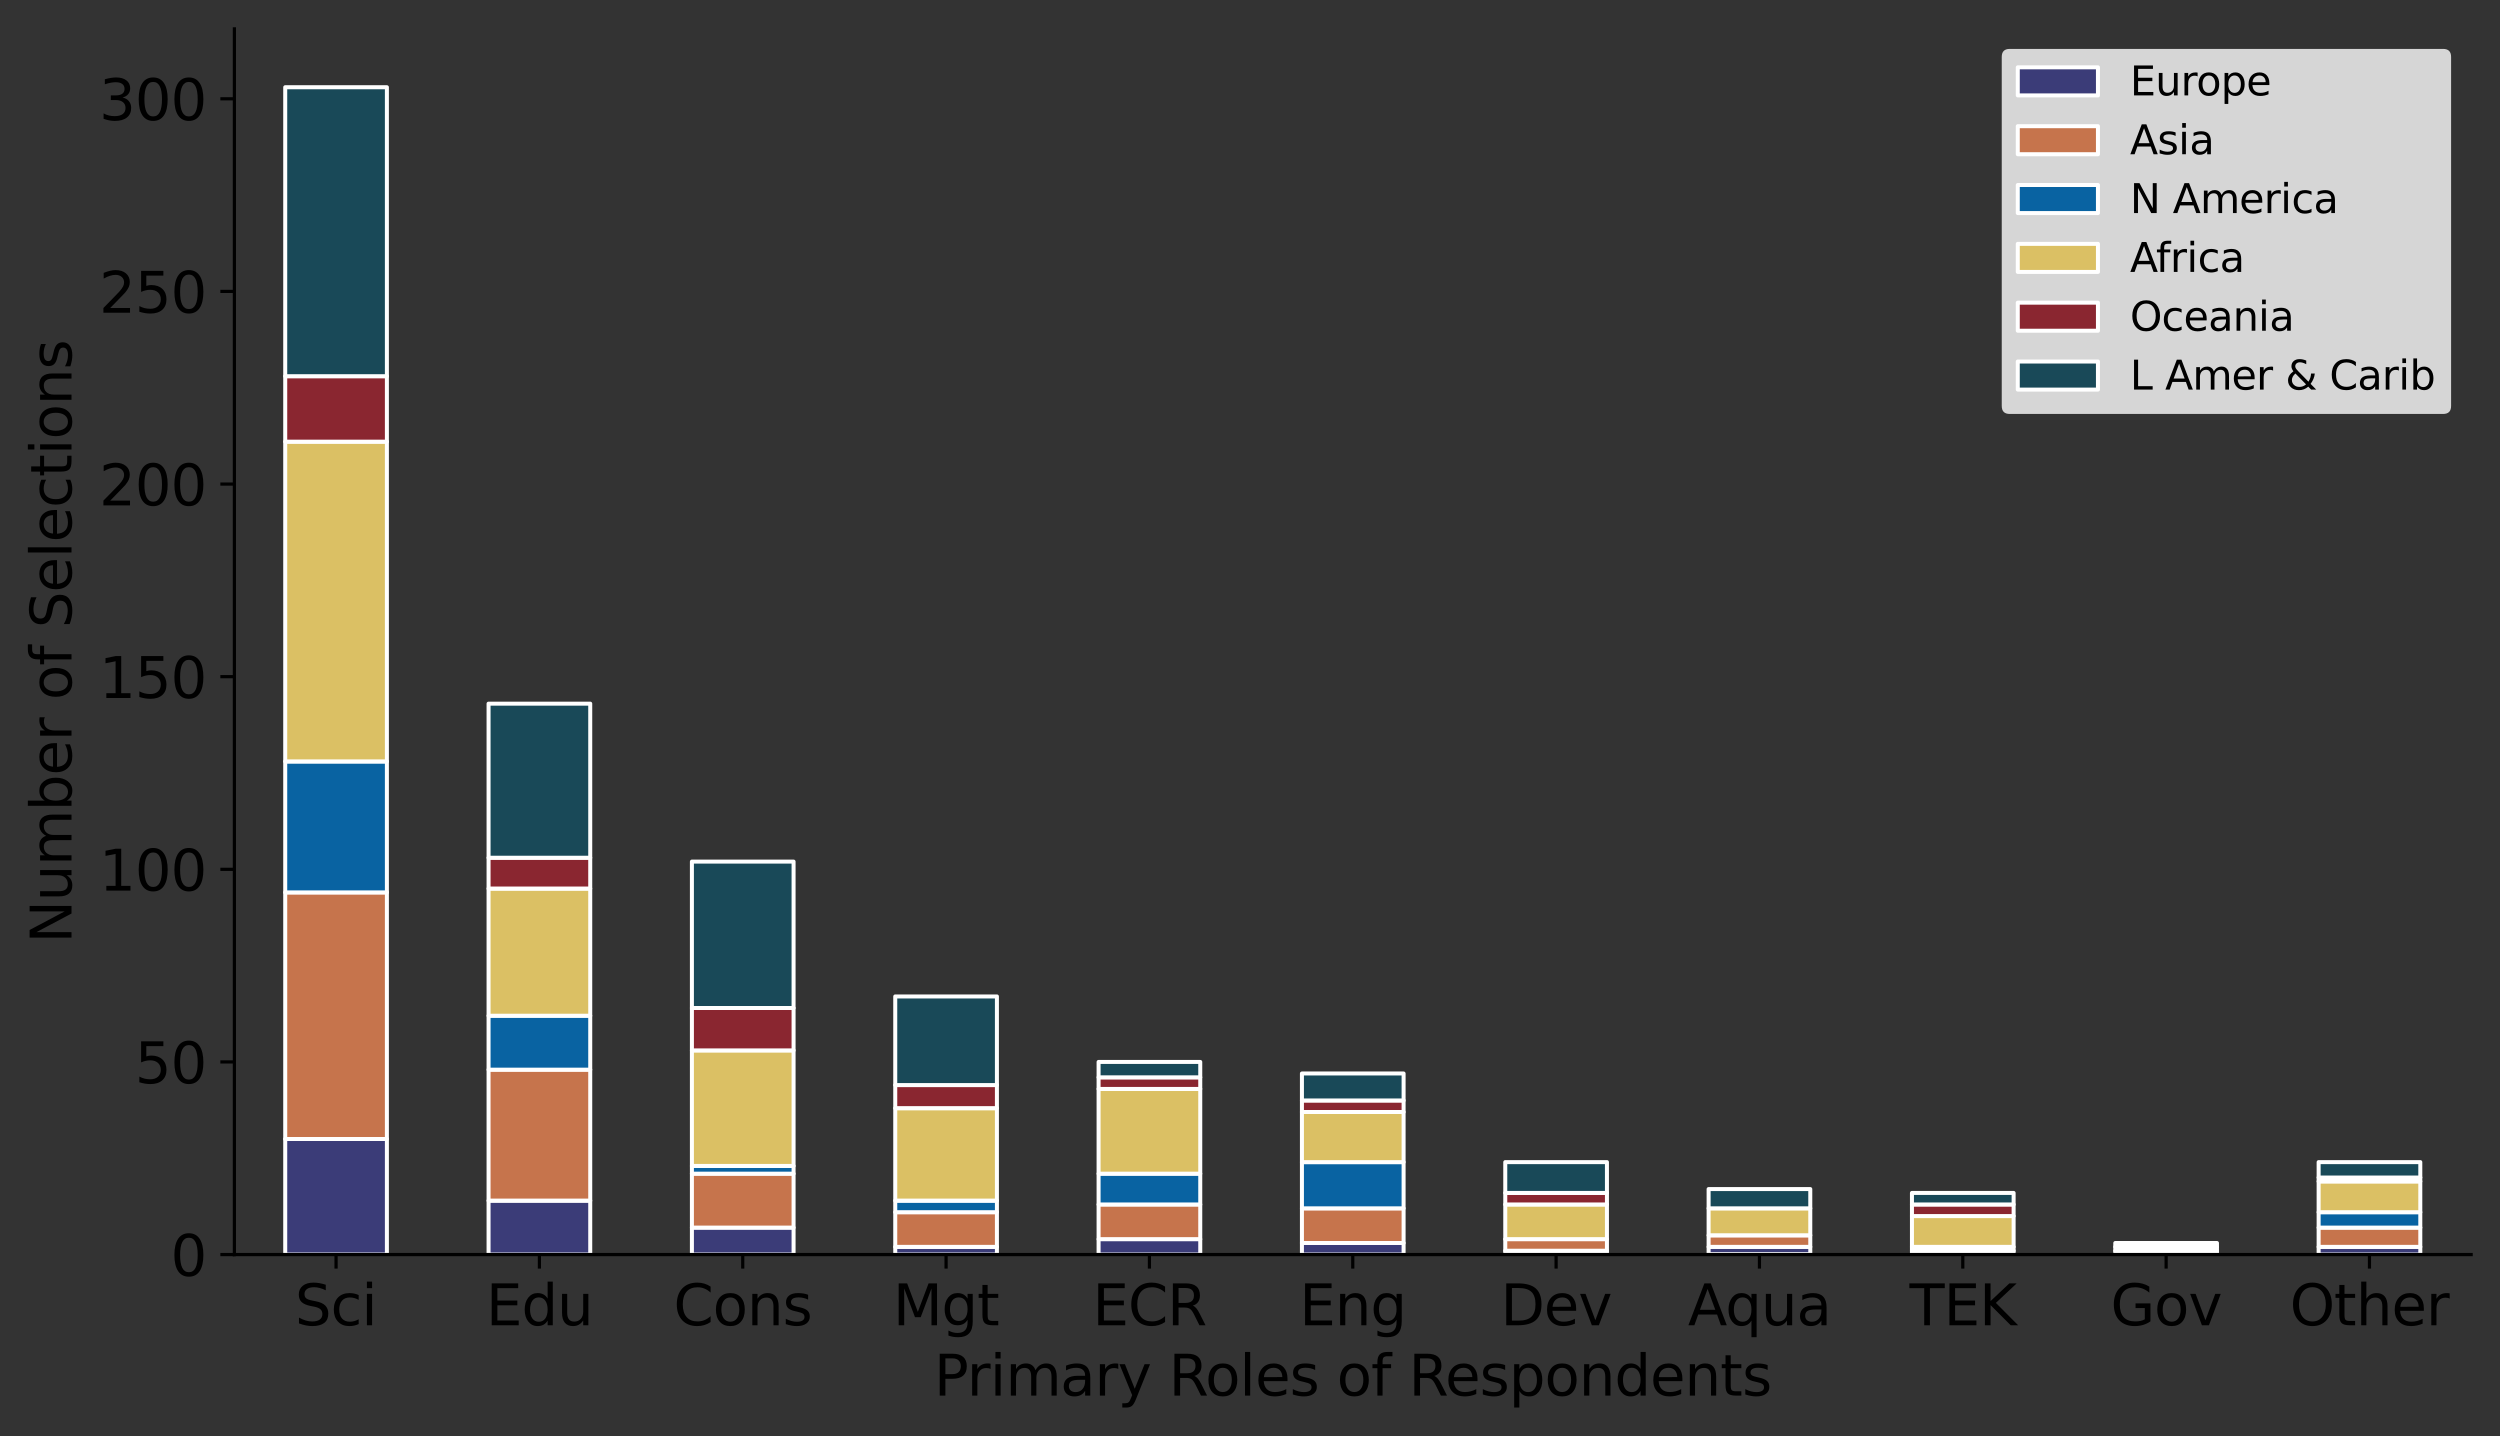 <?xml version="1.0" encoding="utf-8" standalone="no"?>
<!DOCTYPE svg PUBLIC "-//W3C//DTD SVG 1.1//EN"
  "http://www.w3.org/Graphics/SVG/1.1/DTD/svg11.dtd">
<svg xmlns:xlink="http://www.w3.org/1999/xlink" width="623.672pt" height="358.274pt" viewBox="0 0 623.672 358.274" xmlns="http://www.w3.org/2000/svg" version="1.1">
 <rect x="0" y="0" width="623.672" height="358.274" fill="#333333" stroke="none"/>
 <defs>
  <style type="text/css">*{stroke-linejoin: round; stroke-linecap: butt}</style>
 </defs>
 <g id="figure_1">
  <g id="patch_1">
   <path d="M 0 358.274 
L 623.672 358.274 
L 623.672 0 
L 0 0 
L 0 358.274 
z
" style="fill: none"/>
  </g>
  <g id="axes_1">
   <g id="patch_2">
    <path d="M 58.472 312.975 
L 616.472 312.975 
L 616.472 7.2 
L 58.472 7.2 
L 58.472 312.975 
z
" style="fill: none"/>
   </g>
   <g id="patch_3">
    <path d="M 71.154 312.975 
L 96.517 312.975 
L 96.517 284.142 
L 71.154 284.142 
z
" clip-path="url(#pdc59184aa6)" style="fill: #3b3c78; stroke: #ffffff; stroke-linejoin: miter"/>
   </g>
   <g id="patch_4">
    <path d="M 121.881 312.975 
L 147.245 312.975 
L 147.245 299.52 
L 121.881 299.52 
z
" clip-path="url(#pdc59184aa6)" style="fill: #3b3c78; stroke: #ffffff; stroke-linejoin: miter"/>
   </g>
   <g id="patch_5">
    <path d="M 172.608 312.975 
L 197.972 312.975 
L 197.972 306.247 
L 172.608 306.247 
z
" clip-path="url(#pdc59184aa6)" style="fill: #3b3c78; stroke: #ffffff; stroke-linejoin: miter"/>
   </g>
   <g id="patch_6">
    <path d="M 223.336 312.975 
L 248.699 312.975 
L 248.699 311.053 
L 223.336 311.053 
z
" clip-path="url(#pdc59184aa6)" style="fill: #3b3c78; stroke: #ffffff; stroke-linejoin: miter"/>
   </g>
   <g id="patch_7">
    <path d="M 274.063 312.975 
L 299.426 312.975 
L 299.426 309.131 
L 274.063 309.131 
z
" clip-path="url(#pdc59184aa6)" style="fill: #3b3c78; stroke: #ffffff; stroke-linejoin: miter"/>
   </g>
   <g id="patch_8">
    <path d="M 324.79 312.975 
L 350.154 312.975 
L 350.154 310.092 
L 324.79 310.092 
z
" clip-path="url(#pdc59184aa6)" style="fill: #3b3c78; stroke: #ffffff; stroke-linejoin: miter"/>
   </g>
   <g id="patch_9">
    <path d="M 375.517 312.975 
L 400.881 312.975 
L 400.881 312.014 
L 375.517 312.014 
z
" clip-path="url(#pdc59184aa6)" style="fill: #3b3c78; stroke: #ffffff; stroke-linejoin: miter"/>
   </g>
   <g id="patch_10">
    <path d="M 426.245 312.975 
L 451.608 312.975 
L 451.608 311.053 
L 426.245 311.053 
z
" clip-path="url(#pdc59184aa6)" style="fill: #3b3c78; stroke: #ffffff; stroke-linejoin: miter"/>
   </g>
   <g id="patch_11">
    <path d="M 476.972 312.975 
L 502.336 312.975 
L 502.336 312.975 
L 476.972 312.975 
z
" clip-path="url(#pdc59184aa6)" style="fill: #3b3c78; stroke: #ffffff; stroke-linejoin: miter"/>
   </g>
   <g id="patch_12">
    <path d="M 527.699 312.975 
L 553.063 312.975 
L 553.063 312.975 
L 527.699 312.975 
z
" clip-path="url(#pdc59184aa6)" style="fill: #3b3c78; stroke: #ffffff; stroke-linejoin: miter"/>
   </g>
   <g id="patch_13">
    <path d="M 578.426 312.975 
L 603.79 312.975 
L 603.79 311.053 
L 578.426 311.053 
z
" clip-path="url(#pdc59184aa6)" style="fill: #3b3c78; stroke: #ffffff; stroke-linejoin: miter"/>
   </g>
   <g id="patch_14">
    <path d="M 71.154 284.142 
L 96.517 284.142 
L 96.517 222.631 
L 71.154 222.631 
z
" clip-path="url(#pdc59184aa6)" style="fill: #c6744c; stroke: #ffffff; stroke-linejoin: miter"/>
   </g>
   <g id="patch_15">
    <path d="M 121.881 299.52 
L 147.245 299.52 
L 147.245 266.842 
L 121.881 266.842 
z
" clip-path="url(#pdc59184aa6)" style="fill: #c6744c; stroke: #ffffff; stroke-linejoin: miter"/>
   </g>
   <g id="patch_16">
    <path d="M 172.608 306.247 
L 197.972 306.247 
L 197.972 292.792 
L 172.608 292.792 
z
" clip-path="url(#pdc59184aa6)" style="fill: #c6744c; stroke: #ffffff; stroke-linejoin: miter"/>
   </g>
   <g id="patch_17">
    <path d="M 223.336 311.053 
L 248.699 311.053 
L 248.699 302.403 
L 223.336 302.403 
z
" clip-path="url(#pdc59184aa6)" style="fill: #c6744c; stroke: #ffffff; stroke-linejoin: miter"/>
   </g>
   <g id="patch_18">
    <path d="M 274.063 309.131 
L 299.426 309.131 
L 299.426 300.481 
L 274.063 300.481 
z
" clip-path="url(#pdc59184aa6)" style="fill: #c6744c; stroke: #ffffff; stroke-linejoin: miter"/>
   </g>
   <g id="patch_19">
    <path d="M 324.79 310.092 
L 350.154 310.092 
L 350.154 301.442 
L 324.79 301.442 
z
" clip-path="url(#pdc59184aa6)" style="fill: #c6744c; stroke: #ffffff; stroke-linejoin: miter"/>
   </g>
   <g id="patch_20">
    <path d="M 375.517 312.014 
L 400.881 312.014 
L 400.881 309.131 
L 375.517 309.131 
z
" clip-path="url(#pdc59184aa6)" style="fill: #c6744c; stroke: #ffffff; stroke-linejoin: miter"/>
   </g>
   <g id="patch_21">
    <path d="M 426.245 311.053 
L 451.608 311.053 
L 451.608 308.169 
L 426.245 308.169 
z
" clip-path="url(#pdc59184aa6)" style="fill: #c6744c; stroke: #ffffff; stroke-linejoin: miter"/>
   </g>
   <g id="patch_22">
    <path d="M 476.972 312.975 
L 502.336 312.975 
L 502.336 312.014 
L 476.972 312.014 
z
" clip-path="url(#pdc59184aa6)" style="fill: #c6744c; stroke: #ffffff; stroke-linejoin: miter"/>
   </g>
   <g id="patch_23">
    <path d="M 527.699 312.975 
L 553.063 312.975 
L 553.063 312.975 
L 527.699 312.975 
z
" clip-path="url(#pdc59184aa6)" style="fill: #c6744c; stroke: #ffffff; stroke-linejoin: miter"/>
   </g>
   <g id="patch_24">
    <path d="M 578.426 311.053 
L 603.79 311.053 
L 603.79 306.247 
L 578.426 306.247 
z
" clip-path="url(#pdc59184aa6)" style="fill: #c6744c; stroke: #ffffff; stroke-linejoin: miter"/>
   </g>
   <g id="patch_25">
    <path d="M 71.154 222.631 
L 96.517 222.631 
L 96.517 189.954 
L 71.154 189.954 
z
" clip-path="url(#pdc59184aa6)" style="fill: #0963a2; stroke: #ffffff; stroke-linejoin: miter"/>
   </g>
   <g id="patch_26">
    <path d="M 121.881 266.842 
L 147.245 266.842 
L 147.245 253.387 
L 121.881 253.387 
z
" clip-path="url(#pdc59184aa6)" style="fill: #0963a2; stroke: #ffffff; stroke-linejoin: miter"/>
   </g>
   <g id="patch_27">
    <path d="M 172.608 292.792 
L 197.972 292.792 
L 197.972 290.87 
L 172.608 290.87 
z
" clip-path="url(#pdc59184aa6)" style="fill: #0963a2; stroke: #ffffff; stroke-linejoin: miter"/>
   </g>
   <g id="patch_28">
    <path d="M 223.336 302.403 
L 248.699 302.403 
L 248.699 299.52 
L 223.336 299.52 
z
" clip-path="url(#pdc59184aa6)" style="fill: #0963a2; stroke: #ffffff; stroke-linejoin: miter"/>
   </g>
   <g id="patch_29">
    <path d="M 274.063 300.481 
L 299.426 300.481 
L 299.426 292.792 
L 274.063 292.792 
z
" clip-path="url(#pdc59184aa6)" style="fill: #0963a2; stroke: #ffffff; stroke-linejoin: miter"/>
   </g>
   <g id="patch_30">
    <path d="M 324.79 301.442 
L 350.154 301.442 
L 350.154 289.909 
L 324.79 289.909 
z
" clip-path="url(#pdc59184aa6)" style="fill: #0963a2; stroke: #ffffff; stroke-linejoin: miter"/>
   </g>
   <g id="patch_31">
    <path d="M 375.517 312.975 
L 400.881 312.975 
L 400.881 312.975 
L 375.517 312.975 
z
" clip-path="url(#pdc59184aa6)" style="fill: #0963a2; stroke: #ffffff; stroke-linejoin: miter"/>
   </g>
   <g id="patch_32">
    <path d="M 426.245 312.975 
L 451.608 312.975 
L 451.608 312.975 
L 426.245 312.975 
z
" clip-path="url(#pdc59184aa6)" style="fill: #0963a2; stroke: #ffffff; stroke-linejoin: miter"/>
   </g>
   <g id="patch_33">
    <path d="M 476.972 312.014 
L 502.336 312.014 
L 502.336 311.053 
L 476.972 311.053 
z
" clip-path="url(#pdc59184aa6)" style="fill: #0963a2; stroke: #ffffff; stroke-linejoin: miter"/>
   </g>
   <g id="patch_34">
    <path d="M 527.699 312.975 
L 553.063 312.975 
L 553.063 312.014 
L 527.699 312.014 
z
" clip-path="url(#pdc59184aa6)" style="fill: #0963a2; stroke: #ffffff; stroke-linejoin: miter"/>
   </g>
   <g id="patch_35">
    <path d="M 578.426 306.247 
L 603.79 306.247 
L 603.79 302.403 
L 578.426 302.403 
z
" clip-path="url(#pdc59184aa6)" style="fill: #0963a2; stroke: #ffffff; stroke-linejoin: miter"/>
   </g>
   <g id="patch_36">
    <path d="M 71.154 189.954 
L 96.517 189.954 
L 96.517 110.182 
L 71.154 110.182 
z
" clip-path="url(#pdc59184aa6)" style="fill: #dbc064; stroke: #ffffff; stroke-linejoin: miter"/>
   </g>
   <g id="patch_37">
    <path d="M 121.881 253.387 
L 147.245 253.387 
L 147.245 221.67 
L 121.881 221.67 
z
" clip-path="url(#pdc59184aa6)" style="fill: #dbc064; stroke: #ffffff; stroke-linejoin: miter"/>
   </g>
   <g id="patch_38">
    <path d="M 172.608 290.87 
L 197.972 290.87 
L 197.972 262.037 
L 172.608 262.037 
z
" clip-path="url(#pdc59184aa6)" style="fill: #dbc064; stroke: #ffffff; stroke-linejoin: miter"/>
   </g>
   <g id="patch_39">
    <path d="M 223.336 299.52 
L 248.699 299.52 
L 248.699 276.453 
L 223.336 276.453 
z
" clip-path="url(#pdc59184aa6)" style="fill: #dbc064; stroke: #ffffff; stroke-linejoin: miter"/>
   </g>
   <g id="patch_40">
    <path d="M 274.063 292.792 
L 299.426 292.792 
L 299.426 271.648 
L 274.063 271.648 
z
" clip-path="url(#pdc59184aa6)" style="fill: #dbc064; stroke: #ffffff; stroke-linejoin: miter"/>
   </g>
   <g id="patch_41">
    <path d="M 324.79 289.909 
L 350.154 289.909 
L 350.154 277.414 
L 324.79 277.414 
z
" clip-path="url(#pdc59184aa6)" style="fill: #dbc064; stroke: #ffffff; stroke-linejoin: miter"/>
   </g>
   <g id="patch_42">
    <path d="M 375.517 309.131 
L 400.881 309.131 
L 400.881 300.481 
L 375.517 300.481 
z
" clip-path="url(#pdc59184aa6)" style="fill: #dbc064; stroke: #ffffff; stroke-linejoin: miter"/>
   </g>
   <g id="patch_43">
    <path d="M 426.245 308.169 
L 451.608 308.169 
L 451.608 301.442 
L 426.245 301.442 
z
" clip-path="url(#pdc59184aa6)" style="fill: #dbc064; stroke: #ffffff; stroke-linejoin: miter"/>
   </g>
   <g id="patch_44">
    <path d="M 476.972 311.053 
L 502.336 311.053 
L 502.336 303.364 
L 476.972 303.364 
z
" clip-path="url(#pdc59184aa6)" style="fill: #dbc064; stroke: #ffffff; stroke-linejoin: miter"/>
   </g>
   <g id="patch_45">
    <path d="M 527.699 312.014 
L 553.063 312.014 
L 553.063 311.053 
L 527.699 311.053 
z
" clip-path="url(#pdc59184aa6)" style="fill: #dbc064; stroke: #ffffff; stroke-linejoin: miter"/>
   </g>
   <g id="patch_46">
    <path d="M 578.426 302.403 
L 603.79 302.403 
L 603.79 294.714 
L 578.426 294.714 
z
" clip-path="url(#pdc59184aa6)" style="fill: #dbc064; stroke: #ffffff; stroke-linejoin: miter"/>
   </g>
   <g id="patch_47">
    <path d="M 71.154 110.182 
L 96.517 110.182 
L 96.517 93.843 
L 71.154 93.843 
z
" clip-path="url(#pdc59184aa6)" style="fill: #8a2630; stroke: #ffffff; stroke-linejoin: miter"/>
   </g>
   <g id="patch_48">
    <path d="M 121.881 221.67 
L 147.245 221.67 
L 147.245 213.981 
L 121.881 213.981 
z
" clip-path="url(#pdc59184aa6)" style="fill: #8a2630; stroke: #ffffff; stroke-linejoin: miter"/>
   </g>
   <g id="patch_49">
    <path d="M 172.608 262.037 
L 197.972 262.037 
L 197.972 251.464 
L 172.608 251.464 
z
" clip-path="url(#pdc59184aa6)" style="fill: #8a2630; stroke: #ffffff; stroke-linejoin: miter"/>
   </g>
   <g id="patch_50">
    <path d="M 223.336 276.453 
L 248.699 276.453 
L 248.699 270.686 
L 223.336 270.686 
z
" clip-path="url(#pdc59184aa6)" style="fill: #8a2630; stroke: #ffffff; stroke-linejoin: miter"/>
   </g>
   <g id="patch_51">
    <path d="M 274.063 271.648 
L 299.426 271.648 
L 299.426 268.764 
L 274.063 268.764 
z
" clip-path="url(#pdc59184aa6)" style="fill: #8a2630; stroke: #ffffff; stroke-linejoin: miter"/>
   </g>
   <g id="patch_52">
    <path d="M 324.79 277.414 
L 350.154 277.414 
L 350.154 274.531 
L 324.79 274.531 
z
" clip-path="url(#pdc59184aa6)" style="fill: #8a2630; stroke: #ffffff; stroke-linejoin: miter"/>
   </g>
   <g id="patch_53">
    <path d="M 375.517 300.481 
L 400.881 300.481 
L 400.881 297.597 
L 375.517 297.597 
z
" clip-path="url(#pdc59184aa6)" style="fill: #8a2630; stroke: #ffffff; stroke-linejoin: miter"/>
   </g>
   <g id="patch_54">
    <path d="M 426.245 312.975 
L 451.608 312.975 
L 451.608 312.975 
L 426.245 312.975 
z
" clip-path="url(#pdc59184aa6)" style="fill: #8a2630; stroke: #ffffff; stroke-linejoin: miter"/>
   </g>
   <g id="patch_55">
    <path d="M 476.972 303.364 
L 502.336 303.364 
L 502.336 300.481 
L 476.972 300.481 
z
" clip-path="url(#pdc59184aa6)" style="fill: #8a2630; stroke: #ffffff; stroke-linejoin: miter"/>
   </g>
   <g id="patch_56">
    <path d="M 527.699 311.053 
L 553.063 311.053 
L 553.063 310.092 
L 527.699 310.092 
z
" clip-path="url(#pdc59184aa6)" style="fill: #8a2630; stroke: #ffffff; stroke-linejoin: miter"/>
   </g>
   <g id="patch_57">
    <path d="M 578.426 294.714 
L 603.79 294.714 
L 603.79 293.753 
L 578.426 293.753 
z
" clip-path="url(#pdc59184aa6)" style="fill: #8a2630; stroke: #ffffff; stroke-linejoin: miter"/>
   </g>
   <g id="patch_58">
    <path d="M 71.154 93.843 
L 96.517 93.843 
L 96.517 21.761 
L 71.154 21.761 
z
" clip-path="url(#pdc59184aa6)" style="fill: #194958; stroke: #ffffff; stroke-linejoin: miter"/>
   </g>
   <g id="patch_59">
    <path d="M 121.881 213.981 
L 147.245 213.981 
L 147.245 175.537 
L 121.881 175.537 
z
" clip-path="url(#pdc59184aa6)" style="fill: #194958; stroke: #ffffff; stroke-linejoin: miter"/>
   </g>
   <g id="patch_60">
    <path d="M 172.608 251.464 
L 197.972 251.464 
L 197.972 214.942 
L 172.608 214.942 
z
" clip-path="url(#pdc59184aa6)" style="fill: #194958; stroke: #ffffff; stroke-linejoin: miter"/>
   </g>
   <g id="patch_61">
    <path d="M 223.336 270.686 
L 248.699 270.686 
L 248.699 248.581 
L 223.336 248.581 
z
" clip-path="url(#pdc59184aa6)" style="fill: #194958; stroke: #ffffff; stroke-linejoin: miter"/>
   </g>
   <g id="patch_62">
    <path d="M 274.063 268.764 
L 299.426 268.764 
L 299.426 264.92 
L 274.063 264.92 
z
" clip-path="url(#pdc59184aa6)" style="fill: #194958; stroke: #ffffff; stroke-linejoin: miter"/>
   </g>
   <g id="patch_63">
    <path d="M 324.79 274.531 
L 350.154 274.531 
L 350.154 267.803 
L 324.79 267.803 
z
" clip-path="url(#pdc59184aa6)" style="fill: #194958; stroke: #ffffff; stroke-linejoin: miter"/>
   </g>
   <g id="patch_64">
    <path d="M 375.517 297.597 
L 400.881 297.597 
L 400.881 289.909 
L 375.517 289.909 
z
" clip-path="url(#pdc59184aa6)" style="fill: #194958; stroke: #ffffff; stroke-linejoin: miter"/>
   </g>
   <g id="patch_65">
    <path d="M 426.245 301.442 
L 451.608 301.442 
L 451.608 296.636 
L 426.245 296.636 
z
" clip-path="url(#pdc59184aa6)" style="fill: #194958; stroke: #ffffff; stroke-linejoin: miter"/>
   </g>
   <g id="patch_66">
    <path d="M 476.972 300.481 
L 502.336 300.481 
L 502.336 297.597 
L 476.972 297.597 
z
" clip-path="url(#pdc59184aa6)" style="fill: #194958; stroke: #ffffff; stroke-linejoin: miter"/>
   </g>
   <g id="patch_67">
    <path d="M 527.699 312.975 
L 553.063 312.975 
L 553.063 312.975 
L 527.699 312.975 
z
" clip-path="url(#pdc59184aa6)" style="fill: #194958; stroke: #ffffff; stroke-linejoin: miter"/>
   </g>
   <g id="patch_68">
    <path d="M 578.426 293.753 
L 603.79 293.753 
L 603.79 289.909 
L 578.426 289.909 
z
" clip-path="url(#pdc59184aa6)" style="fill: #194958; stroke: #ffffff; stroke-linejoin: miter"/>
   </g>
   <g id="matplotlib.axis_1">
    <g id="xtick_1">
     <g id="line2d_1">
      <defs>
       <path id="mdb1059913d" d="M 0 0 
L 0 3.5 
" style="stroke: #000000; stroke-width: 0.8"/>
      </defs>
      <g>
       <use xlink:href="#mdb1059913d" x="83.836" y="312.975" style="stroke: #000000; stroke-width: 0.8"/>
      </g>
     </g>
     <g id="text_1">
      <!-- Sci -->
      <g transform="translate(73.598 330.613)scale(0.14 -0.14)">
       <defs>
        <path id="DejaVuSans-53" d="M 3425 4513 
L 3425 3897 
Q 3066 4069 2747 4153 
Q 2428 4238 2131 4238 
Q 1616 4238 1336 4038 
Q 1056 3838 1056 3469 
Q 1056 3159 1242 3001 
Q 1428 2844 1947 2747 
L 2328 2669 
Q 3034 2534 3370 2195 
Q 3706 1856 3706 1288 
Q 3706 609 3251 259 
Q 2797 -91 1919 -91 
Q 1588 -91 1214 -16 
Q 841 59 441 206 
L 441 856 
Q 825 641 1194 531 
Q 1563 422 1919 422 
Q 2459 422 2753 634 
Q 3047 847 3047 1241 
Q 3047 1584 2836 1778 
Q 2625 1972 2144 2069 
L 1759 2144 
Q 1053 2284 737 2584 
Q 422 2884 422 3419 
Q 422 4038 858 4394 
Q 1294 4750 2059 4750 
Q 2388 4750 2728 4690 
Q 3069 4631 3425 4513 
z
" transform="scale(0.016)"/>
        <path id="DejaVuSans-63" d="M 3122 3366 
L 3122 2828 
Q 2878 2963 2633 3030 
Q 2388 3097 2138 3097 
Q 1578 3097 1268 2742 
Q 959 2388 959 1747 
Q 959 1106 1268 751 
Q 1578 397 2138 397 
Q 2388 397 2633 464 
Q 2878 531 3122 666 
L 3122 134 
Q 2881 22 2623 -34 
Q 2366 -91 2075 -91 
Q 1284 -91 818 406 
Q 353 903 353 1747 
Q 353 2603 823 3093 
Q 1294 3584 2113 3584 
Q 2378 3584 2631 3529 
Q 2884 3475 3122 3366 
z
" transform="scale(0.016)"/>
        <path id="DejaVuSans-69" d="M 603 3500 
L 1178 3500 
L 1178 0 
L 603 0 
L 603 3500 
z
M 603 4863 
L 1178 4863 
L 1178 4134 
L 603 4134 
L 603 4863 
z
" transform="scale(0.016)"/>
       </defs>
       <use xlink:href="#DejaVuSans-53"/>
       <use xlink:href="#DejaVuSans-63" x="63.477"/>
       <use xlink:href="#DejaVuSans-69" x="118.457"/>
      </g>
     </g>
    </g>
    <g id="xtick_2">
     <g id="line2d_2">
      <g>
       <use xlink:href="#mdb1059913d" x="134.563" y="312.975" style="stroke: #000000; stroke-width: 0.8"/>
      </g>
     </g>
     <g id="text_2">
      <!-- Edu -->
      <g transform="translate(121.26 330.613)scale(0.14 -0.14)">
       <defs>
        <path id="DejaVuSans-45" d="M 628 4666 
L 3578 4666 
L 3578 4134 
L 1259 4134 
L 1259 2753 
L 3481 2753 
L 3481 2222 
L 1259 2222 
L 1259 531 
L 3634 531 
L 3634 0 
L 628 0 
L 628 4666 
z
" transform="scale(0.016)"/>
        <path id="DejaVuSans-64" d="M 2906 2969 
L 2906 4863 
L 3481 4863 
L 3481 0 
L 2906 0 
L 2906 525 
Q 2725 213 2448 61 
Q 2172 -91 1784 -91 
Q 1150 -91 751 415 
Q 353 922 353 1747 
Q 353 2572 751 3078 
Q 1150 3584 1784 3584 
Q 2172 3584 2448 3432 
Q 2725 3281 2906 2969 
z
M 947 1747 
Q 947 1113 1208 752 
Q 1469 391 1925 391 
Q 2381 391 2643 752 
Q 2906 1113 2906 1747 
Q 2906 2381 2643 2742 
Q 2381 3103 1925 3103 
Q 1469 3103 1208 2742 
Q 947 2381 947 1747 
z
" transform="scale(0.016)"/>
        <path id="DejaVuSans-75" d="M 544 1381 
L 544 3500 
L 1119 3500 
L 1119 1403 
Q 1119 906 1312 657 
Q 1506 409 1894 409 
Q 2359 409 2629 706 
Q 2900 1003 2900 1516 
L 2900 3500 
L 3475 3500 
L 3475 0 
L 2900 0 
L 2900 538 
Q 2691 219 2414 64 
Q 2138 -91 1772 -91 
Q 1169 -91 856 284 
Q 544 659 544 1381 
z
M 1991 3584 
L 1991 3584 
z
" transform="scale(0.016)"/>
       </defs>
       <use xlink:href="#DejaVuSans-45"/>
       <use xlink:href="#DejaVuSans-64" x="63.184"/>
       <use xlink:href="#DejaVuSans-75" x="126.66"/>
      </g>
     </g>
    </g>
    <g id="xtick_3">
     <g id="line2d_3">
      <g>
       <use xlink:href="#mdb1059913d" x="185.29" y="312.975" style="stroke: #000000; stroke-width: 0.8"/>
      </g>
     </g>
     <g id="text_3">
      <!-- Cons -->
      <g transform="translate(168.036 330.613)scale(0.14 -0.14)">
       <defs>
        <path id="DejaVuSans-43" d="M 4122 4306 
L 4122 3641 
Q 3803 3938 3442 4084 
Q 3081 4231 2675 4231 
Q 1875 4231 1450 3742 
Q 1025 3253 1025 2328 
Q 1025 1406 1450 917 
Q 1875 428 2675 428 
Q 3081 428 3442 575 
Q 3803 722 4122 1019 
L 4122 359 
Q 3791 134 3420 21 
Q 3050 -91 2638 -91 
Q 1578 -91 968 557 
Q 359 1206 359 2328 
Q 359 3453 968 4101 
Q 1578 4750 2638 4750 
Q 3056 4750 3426 4639 
Q 3797 4528 4122 4306 
z
" transform="scale(0.016)"/>
        <path id="DejaVuSans-6f" d="M 1959 3097 
Q 1497 3097 1228 2736 
Q 959 2375 959 1747 
Q 959 1119 1226 758 
Q 1494 397 1959 397 
Q 2419 397 2687 759 
Q 2956 1122 2956 1747 
Q 2956 2369 2687 2733 
Q 2419 3097 1959 3097 
z
M 1959 3584 
Q 2709 3584 3137 3096 
Q 3566 2609 3566 1747 
Q 3566 888 3137 398 
Q 2709 -91 1959 -91 
Q 1206 -91 779 398 
Q 353 888 353 1747 
Q 353 2609 779 3096 
Q 1206 3584 1959 3584 
z
" transform="scale(0.016)"/>
        <path id="DejaVuSans-6e" d="M 3513 2113 
L 3513 0 
L 2938 0 
L 2938 2094 
Q 2938 2591 2744 2837 
Q 2550 3084 2163 3084 
Q 1697 3084 1428 2787 
Q 1159 2491 1159 1978 
L 1159 0 
L 581 0 
L 581 3500 
L 1159 3500 
L 1159 2956 
Q 1366 3272 1645 3428 
Q 1925 3584 2291 3584 
Q 2894 3584 3203 3211 
Q 3513 2838 3513 2113 
z
" transform="scale(0.016)"/>
        <path id="DejaVuSans-73" d="M 2834 3397 
L 2834 2853 
Q 2591 2978 2328 3040 
Q 2066 3103 1784 3103 
Q 1356 3103 1142 2972 
Q 928 2841 928 2578 
Q 928 2378 1081 2264 
Q 1234 2150 1697 2047 
L 1894 2003 
Q 2506 1872 2764 1633 
Q 3022 1394 3022 966 
Q 3022 478 2636 193 
Q 2250 -91 1575 -91 
Q 1294 -91 989 -36 
Q 684 19 347 128 
L 347 722 
Q 666 556 975 473 
Q 1284 391 1588 391 
Q 1994 391 2212 530 
Q 2431 669 2431 922 
Q 2431 1156 2273 1281 
Q 2116 1406 1581 1522 
L 1381 1569 
Q 847 1681 609 1914 
Q 372 2147 372 2553 
Q 372 3047 722 3315 
Q 1072 3584 1716 3584 
Q 2034 3584 2315 3537 
Q 2597 3491 2834 3397 
z
" transform="scale(0.016)"/>
       </defs>
       <use xlink:href="#DejaVuSans-43"/>
       <use xlink:href="#DejaVuSans-6f" x="69.824"/>
       <use xlink:href="#DejaVuSans-6e" x="131.006"/>
       <use xlink:href="#DejaVuSans-73" x="194.385"/>
      </g>
     </g>
    </g>
    <g id="xtick_4">
     <g id="line2d_4">
      <g>
       <use xlink:href="#mdb1059913d" x="236.017" y="312.975" style="stroke: #000000; stroke-width: 0.8"/>
      </g>
     </g>
     <g id="text_4">
      <!-- Mgt -->
      <g transform="translate(222.79 330.613)scale(0.14 -0.14)">
       <defs>
        <path id="DejaVuSans-4d" d="M 628 4666 
L 1569 4666 
L 2759 1491 
L 3956 4666 
L 4897 4666 
L 4897 0 
L 4281 0 
L 4281 4097 
L 3078 897 
L 2444 897 
L 1241 4097 
L 1241 0 
L 628 0 
L 628 4666 
z
" transform="scale(0.016)"/>
        <path id="DejaVuSans-67" d="M 2906 1791 
Q 2906 2416 2648 2759 
Q 2391 3103 1925 3103 
Q 1463 3103 1205 2759 
Q 947 2416 947 1791 
Q 947 1169 1205 825 
Q 1463 481 1925 481 
Q 2391 481 2648 825 
Q 2906 1169 2906 1791 
z
M 3481 434 
Q 3481 -459 3084 -895 
Q 2688 -1331 1869 -1331 
Q 1566 -1331 1297 -1286 
Q 1028 -1241 775 -1147 
L 775 -588 
Q 1028 -725 1275 -790 
Q 1522 -856 1778 -856 
Q 2344 -856 2625 -561 
Q 2906 -266 2906 331 
L 2906 616 
Q 2728 306 2450 153 
Q 2172 0 1784 0 
Q 1141 0 747 490 
Q 353 981 353 1791 
Q 353 2603 747 3093 
Q 1141 3584 1784 3584 
Q 2172 3584 2450 3431 
Q 2728 3278 2906 2969 
L 2906 3500 
L 3481 3500 
L 3481 434 
z
" transform="scale(0.016)"/>
        <path id="DejaVuSans-74" d="M 1172 4494 
L 1172 3500 
L 2356 3500 
L 2356 3053 
L 1172 3053 
L 1172 1153 
Q 1172 725 1289 603 
Q 1406 481 1766 481 
L 2356 481 
L 2356 0 
L 1766 0 
Q 1100 0 847 248 
Q 594 497 594 1153 
L 594 3053 
L 172 3053 
L 172 3500 
L 594 3500 
L 594 4494 
L 1172 4494 
z
" transform="scale(0.016)"/>
       </defs>
       <use xlink:href="#DejaVuSans-4d"/>
       <use xlink:href="#DejaVuSans-67" x="86.279"/>
       <use xlink:href="#DejaVuSans-74" x="149.756"/>
      </g>
     </g>
    </g>
    <g id="xtick_5">
     <g id="line2d_5">
      <g>
       <use xlink:href="#mdb1059913d" x="286.745" y="312.975" style="stroke: #000000; stroke-width: 0.8"/>
      </g>
     </g>
     <g id="text_5">
      <!-- ECR -->
      <g transform="translate(272.57 330.613)scale(0.14 -0.14)">
       <defs>
        <path id="DejaVuSans-52" d="M 2841 2188 
Q 3044 2119 3236 1894 
Q 3428 1669 3622 1275 
L 4263 0 
L 3584 0 
L 2988 1197 
Q 2756 1666 2539 1819 
Q 2322 1972 1947 1972 
L 1259 1972 
L 1259 0 
L 628 0 
L 628 4666 
L 2053 4666 
Q 2853 4666 3247 4331 
Q 3641 3997 3641 3322 
Q 3641 2881 3436 2590 
Q 3231 2300 2841 2188 
z
M 1259 4147 
L 1259 2491 
L 2053 2491 
Q 2509 2491 2742 2702 
Q 2975 2913 2975 3322 
Q 2975 3731 2742 3939 
Q 2509 4147 2053 4147 
L 1259 4147 
z
" transform="scale(0.016)"/>
       </defs>
       <use xlink:href="#DejaVuSans-45"/>
       <use xlink:href="#DejaVuSans-43" x="63.184"/>
       <use xlink:href="#DejaVuSans-52" x="133.008"/>
      </g>
     </g>
    </g>
    <g id="xtick_6">
     <g id="line2d_6">
      <g>
       <use xlink:href="#mdb1059913d" x="337.472" y="312.975" style="stroke: #000000; stroke-width: 0.8"/>
      </g>
     </g>
     <g id="text_6">
      <!-- Eng -->
      <g transform="translate(324.169 330.613)scale(0.14 -0.14)">
       <use xlink:href="#DejaVuSans-45"/>
       <use xlink:href="#DejaVuSans-6e" x="63.184"/>
       <use xlink:href="#DejaVuSans-67" x="126.562"/>
      </g>
     </g>
    </g>
    <g id="xtick_7">
     <g id="line2d_7">
      <g>
       <use xlink:href="#mdb1059913d" x="388.199" y="312.975" style="stroke: #000000; stroke-width: 0.8"/>
      </g>
     </g>
     <g id="text_7">
      <!-- Dev -->
      <g transform="translate(374.359 330.613)scale(0.14 -0.14)">
       <defs>
        <path id="DejaVuSans-44" d="M 1259 4147 
L 1259 519 
L 2022 519 
Q 2988 519 3436 956 
Q 3884 1394 3884 2338 
Q 3884 3275 3436 3711 
Q 2988 4147 2022 4147 
L 1259 4147 
z
M 628 4666 
L 1925 4666 
Q 3281 4666 3915 4102 
Q 4550 3538 4550 2338 
Q 4550 1131 3912 565 
Q 3275 0 1925 0 
L 628 0 
L 628 4666 
z
" transform="scale(0.016)"/>
        <path id="DejaVuSans-65" d="M 3597 1894 
L 3597 1613 
L 953 1613 
Q 991 1019 1311 708 
Q 1631 397 2203 397 
Q 2534 397 2845 478 
Q 3156 559 3463 722 
L 3463 178 
Q 3153 47 2828 -22 
Q 2503 -91 2169 -91 
Q 1331 -91 842 396 
Q 353 884 353 1716 
Q 353 2575 817 3079 
Q 1281 3584 2069 3584 
Q 2775 3584 3186 3129 
Q 3597 2675 3597 1894 
z
M 3022 2063 
Q 3016 2534 2758 2815 
Q 2500 3097 2075 3097 
Q 1594 3097 1305 2825 
Q 1016 2553 972 2059 
L 3022 2063 
z
" transform="scale(0.016)"/>
        <path id="DejaVuSans-76" d="M 191 3500 
L 800 3500 
L 1894 563 
L 2988 3500 
L 3597 3500 
L 2284 0 
L 1503 0 
L 191 3500 
z
" transform="scale(0.016)"/>
       </defs>
       <use xlink:href="#DejaVuSans-44"/>
       <use xlink:href="#DejaVuSans-65" x="77.002"/>
       <use xlink:href="#DejaVuSans-76" x="138.525"/>
      </g>
     </g>
    </g>
    <g id="xtick_8">
     <g id="line2d_8">
      <g>
       <use xlink:href="#mdb1059913d" x="438.926" y="312.975" style="stroke: #000000; stroke-width: 0.8"/>
      </g>
     </g>
     <g id="text_8">
      <!-- Aqua -->
      <g transform="translate(421.091 330.613)scale(0.14 -0.14)">
       <defs>
        <path id="DejaVuSans-41" d="M 2188 4044 
L 1331 1722 
L 3047 1722 
L 2188 4044 
z
M 1831 4666 
L 2547 4666 
L 4325 0 
L 3669 0 
L 3244 1197 
L 1141 1197 
L 716 0 
L 50 0 
L 1831 4666 
z
" transform="scale(0.016)"/>
        <path id="DejaVuSans-71" d="M 947 1747 
Q 947 1113 1208 752 
Q 1469 391 1925 391 
Q 2381 391 2643 752 
Q 2906 1113 2906 1747 
Q 2906 2381 2643 2742 
Q 2381 3103 1925 3103 
Q 1469 3103 1208 2742 
Q 947 2381 947 1747 
z
M 2906 525 
Q 2725 213 2448 61 
Q 2172 -91 1784 -91 
Q 1150 -91 751 415 
Q 353 922 353 1747 
Q 353 2572 751 3078 
Q 1150 3584 1784 3584 
Q 2172 3584 2448 3432 
Q 2725 3281 2906 2969 
L 2906 3500 
L 3481 3500 
L 3481 -1331 
L 2906 -1331 
L 2906 525 
z
" transform="scale(0.016)"/>
        <path id="DejaVuSans-61" d="M 2194 1759 
Q 1497 1759 1228 1600 
Q 959 1441 959 1056 
Q 959 750 1161 570 
Q 1363 391 1709 391 
Q 2188 391 2477 730 
Q 2766 1069 2766 1631 
L 2766 1759 
L 2194 1759 
z
M 3341 1997 
L 3341 0 
L 2766 0 
L 2766 531 
Q 2569 213 2275 61 
Q 1981 -91 1556 -91 
Q 1019 -91 701 211 
Q 384 513 384 1019 
Q 384 1609 779 1909 
Q 1175 2209 1959 2209 
L 2766 2209 
L 2766 2266 
Q 2766 2663 2505 2880 
Q 2244 3097 1772 3097 
Q 1472 3097 1187 3025 
Q 903 2953 641 2809 
L 641 3341 
Q 956 3463 1253 3523 
Q 1550 3584 1831 3584 
Q 2591 3584 2966 3190 
Q 3341 2797 3341 1997 
z
" transform="scale(0.016)"/>
       </defs>
       <use xlink:href="#DejaVuSans-41"/>
       <use xlink:href="#DejaVuSans-71" x="66.658"/>
       <use xlink:href="#DejaVuSans-75" x="130.135"/>
       <use xlink:href="#DejaVuSans-61" x="193.514"/>
      </g>
     </g>
    </g>
    <g id="xtick_9">
     <g id="line2d_9">
      <g>
       <use xlink:href="#mdb1059913d" x="489.654" y="312.975" style="stroke: #000000; stroke-width: 0.8"/>
      </g>
     </g>
     <g id="text_9">
      <!-- TEK -->
      <g transform="translate(476.365 330.613)scale(0.14 -0.14)">
       <defs>
        <path id="DejaVuSans-54" d="M -19 4666 
L 3928 4666 
L 3928 4134 
L 2272 4134 
L 2272 0 
L 1638 0 
L 1638 4134 
L -19 4134 
L -19 4666 
z
" transform="scale(0.016)"/>
        <path id="DejaVuSans-4b" d="M 628 4666 
L 1259 4666 
L 1259 2694 
L 3353 4666 
L 4166 4666 
L 1850 2491 
L 4331 0 
L 3500 0 
L 1259 2247 
L 1259 0 
L 628 0 
L 628 4666 
z
" transform="scale(0.016)"/>
       </defs>
       <use xlink:href="#DejaVuSans-54"/>
       <use xlink:href="#DejaVuSans-45" x="61.084"/>
       <use xlink:href="#DejaVuSans-4b" x="124.268"/>
      </g>
     </g>
    </g>
    <g id="xtick_10">
     <g id="line2d_10">
      <g>
       <use xlink:href="#mdb1059913d" x="540.381" y="312.975" style="stroke: #000000; stroke-width: 0.8"/>
      </g>
     </g>
     <g id="text_10">
      <!-- Gov -->
      <g transform="translate(526.531 330.613)scale(0.14 -0.14)">
       <defs>
        <path id="DejaVuSans-47" d="M 3809 666 
L 3809 1919 
L 2778 1919 
L 2778 2438 
L 4434 2438 
L 4434 434 
Q 4069 175 3628 42 
Q 3188 -91 2688 -91 
Q 1594 -91 976 548 
Q 359 1188 359 2328 
Q 359 3472 976 4111 
Q 1594 4750 2688 4750 
Q 3144 4750 3555 4637 
Q 3966 4525 4313 4306 
L 4313 3634 
Q 3963 3931 3569 4081 
Q 3175 4231 2741 4231 
Q 1884 4231 1454 3753 
Q 1025 3275 1025 2328 
Q 1025 1384 1454 906 
Q 1884 428 2741 428 
Q 3075 428 3337 486 
Q 3600 544 3809 666 
z
" transform="scale(0.016)"/>
       </defs>
       <use xlink:href="#DejaVuSans-47"/>
       <use xlink:href="#DejaVuSans-6f" x="77.49"/>
       <use xlink:href="#DejaVuSans-76" x="138.672"/>
      </g>
     </g>
    </g>
    <g id="xtick_11">
     <g id="line2d_11">
      <g>
       <use xlink:href="#mdb1059913d" x="591.108" y="312.975" style="stroke: #000000; stroke-width: 0.8"/>
      </g>
     </g>
     <g id="text_11">
      <!-- Other -->
      <g transform="translate(571.233 330.613)scale(0.14 -0.14)">
       <defs>
        <path id="DejaVuSans-4f" d="M 2522 4238 
Q 1834 4238 1429 3725 
Q 1025 3213 1025 2328 
Q 1025 1447 1429 934 
Q 1834 422 2522 422 
Q 3209 422 3611 934 
Q 4013 1447 4013 2328 
Q 4013 3213 3611 3725 
Q 3209 4238 2522 4238 
z
M 2522 4750 
Q 3503 4750 4090 4092 
Q 4678 3434 4678 2328 
Q 4678 1225 4090 567 
Q 3503 -91 2522 -91 
Q 1538 -91 948 565 
Q 359 1222 359 2328 
Q 359 3434 948 4092 
Q 1538 4750 2522 4750 
z
" transform="scale(0.016)"/>
        <path id="DejaVuSans-68" d="M 3513 2113 
L 3513 0 
L 2938 0 
L 2938 2094 
Q 2938 2591 2744 2837 
Q 2550 3084 2163 3084 
Q 1697 3084 1428 2787 
Q 1159 2491 1159 1978 
L 1159 0 
L 581 0 
L 581 4863 
L 1159 4863 
L 1159 2956 
Q 1366 3272 1645 3428 
Q 1925 3584 2291 3584 
Q 2894 3584 3203 3211 
Q 3513 2838 3513 2113 
z
" transform="scale(0.016)"/>
        <path id="DejaVuSans-72" d="M 2631 2963 
Q 2534 3019 2420 3045 
Q 2306 3072 2169 3072 
Q 1681 3072 1420 2755 
Q 1159 2438 1159 1844 
L 1159 0 
L 581 0 
L 581 3500 
L 1159 3500 
L 1159 2956 
Q 1341 3275 1631 3429 
Q 1922 3584 2338 3584 
Q 2397 3584 2469 3576 
Q 2541 3569 2628 3553 
L 2631 2963 
z
" transform="scale(0.016)"/>
       </defs>
       <use xlink:href="#DejaVuSans-4f"/>
       <use xlink:href="#DejaVuSans-74" x="78.711"/>
       <use xlink:href="#DejaVuSans-68" x="117.92"/>
       <use xlink:href="#DejaVuSans-65" x="181.299"/>
       <use xlink:href="#DejaVuSans-72" x="242.822"/>
      </g>
     </g>
    </g>
    <g id="text_12">
     <!-- Primary Roles of Respondents -->
     <g transform="translate(233.026 348.162)scale(0.14 -0.14)">
      <defs>
       <path id="DejaVuSans-50" d="M 1259 4147 
L 1259 2394 
L 2053 2394 
Q 2494 2394 2734 2622 
Q 2975 2850 2975 3272 
Q 2975 3691 2734 3919 
Q 2494 4147 2053 4147 
L 1259 4147 
z
M 628 4666 
L 2053 4666 
Q 2838 4666 3239 4311 
Q 3641 3956 3641 3272 
Q 3641 2581 3239 2228 
Q 2838 1875 2053 1875 
L 1259 1875 
L 1259 0 
L 628 0 
L 628 4666 
z
" transform="scale(0.016)"/>
       <path id="DejaVuSans-6d" d="M 3328 2828 
Q 3544 3216 3844 3400 
Q 4144 3584 4550 3584 
Q 5097 3584 5394 3201 
Q 5691 2819 5691 2113 
L 5691 0 
L 5113 0 
L 5113 2094 
Q 5113 2597 4934 2840 
Q 4756 3084 4391 3084 
Q 3944 3084 3684 2787 
Q 3425 2491 3425 1978 
L 3425 0 
L 2847 0 
L 2847 2094 
Q 2847 2600 2669 2842 
Q 2491 3084 2119 3084 
Q 1678 3084 1418 2786 
Q 1159 2488 1159 1978 
L 1159 0 
L 581 0 
L 581 3500 
L 1159 3500 
L 1159 2956 
Q 1356 3278 1631 3431 
Q 1906 3584 2284 3584 
Q 2666 3584 2933 3390 
Q 3200 3197 3328 2828 
z
" transform="scale(0.016)"/>
       <path id="DejaVuSans-79" d="M 2059 -325 
Q 1816 -950 1584 -1140 
Q 1353 -1331 966 -1331 
L 506 -1331 
L 506 -850 
L 844 -850 
Q 1081 -850 1212 -737 
Q 1344 -625 1503 -206 
L 1606 56 
L 191 3500 
L 800 3500 
L 1894 763 
L 2988 3500 
L 3597 3500 
L 2059 -325 
z
" transform="scale(0.016)"/>
       <path id="DejaVuSans-20" transform="scale(0.016)"/>
       <path id="DejaVuSans-6c" d="M 603 4863 
L 1178 4863 
L 1178 0 
L 603 0 
L 603 4863 
z
" transform="scale(0.016)"/>
       <path id="DejaVuSans-66" d="M 2375 4863 
L 2375 4384 
L 1825 4384 
Q 1516 4384 1395 4259 
Q 1275 4134 1275 3809 
L 1275 3500 
L 2222 3500 
L 2222 3053 
L 1275 3053 
L 1275 0 
L 697 0 
L 697 3053 
L 147 3053 
L 147 3500 
L 697 3500 
L 697 3744 
Q 697 4328 969 4595 
Q 1241 4863 1831 4863 
L 2375 4863 
z
" transform="scale(0.016)"/>
       <path id="DejaVuSans-70" d="M 1159 525 
L 1159 -1331 
L 581 -1331 
L 581 3500 
L 1159 3500 
L 1159 2969 
Q 1341 3281 1617 3432 
Q 1894 3584 2278 3584 
Q 2916 3584 3314 3078 
Q 3713 2572 3713 1747 
Q 3713 922 3314 415 
Q 2916 -91 2278 -91 
Q 1894 -91 1617 61 
Q 1341 213 1159 525 
z
M 3116 1747 
Q 3116 2381 2855 2742 
Q 2594 3103 2138 3103 
Q 1681 3103 1420 2742 
Q 1159 2381 1159 1747 
Q 1159 1113 1420 752 
Q 1681 391 2138 391 
Q 2594 391 2855 752 
Q 3116 1113 3116 1747 
z
" transform="scale(0.016)"/>
      </defs>
      <use xlink:href="#DejaVuSans-50"/>
      <use xlink:href="#DejaVuSans-72" x="58.553"/>
      <use xlink:href="#DejaVuSans-69" x="99.666"/>
      <use xlink:href="#DejaVuSans-6d" x="127.449"/>
      <use xlink:href="#DejaVuSans-61" x="224.861"/>
      <use xlink:href="#DejaVuSans-72" x="286.141"/>
      <use xlink:href="#DejaVuSans-79" x="327.254"/>
      <use xlink:href="#DejaVuSans-20" x="386.434"/>
      <use xlink:href="#DejaVuSans-52" x="418.221"/>
      <use xlink:href="#DejaVuSans-6f" x="483.203"/>
      <use xlink:href="#DejaVuSans-6c" x="544.385"/>
      <use xlink:href="#DejaVuSans-65" x="572.168"/>
      <use xlink:href="#DejaVuSans-73" x="633.691"/>
      <use xlink:href="#DejaVuSans-20" x="685.791"/>
      <use xlink:href="#DejaVuSans-6f" x="717.578"/>
      <use xlink:href="#DejaVuSans-66" x="778.76"/>
      <use xlink:href="#DejaVuSans-20" x="813.965"/>
      <use xlink:href="#DejaVuSans-52" x="845.752"/>
      <use xlink:href="#DejaVuSans-65" x="910.734"/>
      <use xlink:href="#DejaVuSans-73" x="972.258"/>
      <use xlink:href="#DejaVuSans-70" x="1024.357"/>
      <use xlink:href="#DejaVuSans-6f" x="1087.834"/>
      <use xlink:href="#DejaVuSans-6e" x="1149.016"/>
      <use xlink:href="#DejaVuSans-64" x="1212.395"/>
      <use xlink:href="#DejaVuSans-65" x="1275.871"/>
      <use xlink:href="#DejaVuSans-6e" x="1337.395"/>
      <use xlink:href="#DejaVuSans-74" x="1400.773"/>
      <use xlink:href="#DejaVuSans-73" x="1439.982"/>
     </g>
    </g>
   </g>
   <g id="matplotlib.axis_2">
    <g id="ytick_1">
     <g id="line2d_12">
      <defs>
       <path id="m5e838c655f" d="M 0 0 
L -3.5 0 
" style="stroke: #000000; stroke-width: 0.8"/>
      </defs>
      <g>
       <use xlink:href="#m5e838c655f" x="58.472" y="312.975" style="stroke: #000000; stroke-width: 0.8"/>
      </g>
     </g>
     <g id="text_13">
      <!-- 0 -->
      <g transform="translate(42.564 318.294)scale(0.14 -0.14)">
       <defs>
        <path id="DejaVuSans-30" d="M 2034 4250 
Q 1547 4250 1301 3770 
Q 1056 3291 1056 2328 
Q 1056 1369 1301 889 
Q 1547 409 2034 409 
Q 2525 409 2770 889 
Q 3016 1369 3016 2328 
Q 3016 3291 2770 3770 
Q 2525 4250 2034 4250 
z
M 2034 4750 
Q 2819 4750 3233 4129 
Q 3647 3509 3647 2328 
Q 3647 1150 3233 529 
Q 2819 -91 2034 -91 
Q 1250 -91 836 529 
Q 422 1150 422 2328 
Q 422 3509 836 4129 
Q 1250 4750 2034 4750 
z
" transform="scale(0.016)"/>
       </defs>
       <use xlink:href="#DejaVuSans-30"/>
      </g>
     </g>
    </g>
    <g id="ytick_2">
     <g id="line2d_13">
      <g>
       <use xlink:href="#m5e838c655f" x="58.472" y="264.92" style="stroke: #000000; stroke-width: 0.8"/>
      </g>
     </g>
     <g id="text_14">
      <!-- 50 -->
      <g transform="translate(33.657 270.239)scale(0.14 -0.14)">
       <defs>
        <path id="DejaVuSans-35" d="M 691 4666 
L 3169 4666 
L 3169 4134 
L 1269 4134 
L 1269 2991 
Q 1406 3038 1543 3061 
Q 1681 3084 1819 3084 
Q 2600 3084 3056 2656 
Q 3513 2228 3513 1497 
Q 3513 744 3044 326 
Q 2575 -91 1722 -91 
Q 1428 -91 1123 -41 
Q 819 9 494 109 
L 494 744 
Q 775 591 1075 516 
Q 1375 441 1709 441 
Q 2250 441 2565 725 
Q 2881 1009 2881 1497 
Q 2881 1984 2565 2268 
Q 2250 2553 1709 2553 
Q 1456 2553 1204 2497 
Q 953 2441 691 2322 
L 691 4666 
z
" transform="scale(0.016)"/>
       </defs>
       <use xlink:href="#DejaVuSans-35"/>
       <use xlink:href="#DejaVuSans-30" x="63.623"/>
      </g>
     </g>
    </g>
    <g id="ytick_3">
     <g id="line2d_14">
      <g>
       <use xlink:href="#m5e838c655f" x="58.472" y="216.865" style="stroke: #000000; stroke-width: 0.8"/>
      </g>
     </g>
     <g id="text_15">
      <!-- 100 -->
      <g transform="translate(24.749 222.184)scale(0.14 -0.14)">
       <defs>
        <path id="DejaVuSans-31" d="M 794 531 
L 1825 531 
L 1825 4091 
L 703 3866 
L 703 4441 
L 1819 4666 
L 2450 4666 
L 2450 531 
L 3481 531 
L 3481 0 
L 794 0 
L 794 531 
z
" transform="scale(0.016)"/>
       </defs>
       <use xlink:href="#DejaVuSans-31"/>
       <use xlink:href="#DejaVuSans-30" x="63.623"/>
       <use xlink:href="#DejaVuSans-30" x="127.246"/>
      </g>
     </g>
    </g>
    <g id="ytick_4">
     <g id="line2d_15">
      <g>
       <use xlink:href="#m5e838c655f" x="58.472" y="168.81" style="stroke: #000000; stroke-width: 0.8"/>
      </g>
     </g>
     <g id="text_16">
      <!-- 150 -->
      <g transform="translate(24.749 174.128)scale(0.14 -0.14)">
       <use xlink:href="#DejaVuSans-31"/>
       <use xlink:href="#DejaVuSans-35" x="63.623"/>
       <use xlink:href="#DejaVuSans-30" x="127.246"/>
      </g>
     </g>
    </g>
    <g id="ytick_5">
     <g id="line2d_16">
      <g>
       <use xlink:href="#m5e838c655f" x="58.472" y="120.754" style="stroke: #000000; stroke-width: 0.8"/>
      </g>
     </g>
     <g id="text_17">
      <!-- 200 -->
      <g transform="translate(24.749 126.073)scale(0.14 -0.14)">
       <defs>
        <path id="DejaVuSans-32" d="M 1228 531 
L 3431 531 
L 3431 0 
L 469 0 
L 469 531 
Q 828 903 1448 1529 
Q 2069 2156 2228 2338 
Q 2531 2678 2651 2914 
Q 2772 3150 2772 3378 
Q 2772 3750 2511 3984 
Q 2250 4219 1831 4219 
Q 1534 4219 1204 4116 
Q 875 4013 500 3803 
L 500 4441 
Q 881 4594 1212 4672 
Q 1544 4750 1819 4750 
Q 2544 4750 2975 4387 
Q 3406 4025 3406 3419 
Q 3406 3131 3298 2873 
Q 3191 2616 2906 2266 
Q 2828 2175 2409 1742 
Q 1991 1309 1228 531 
z
" transform="scale(0.016)"/>
       </defs>
       <use xlink:href="#DejaVuSans-32"/>
       <use xlink:href="#DejaVuSans-30" x="63.623"/>
       <use xlink:href="#DejaVuSans-30" x="127.246"/>
      </g>
     </g>
    </g>
    <g id="ytick_6">
     <g id="line2d_17">
      <g>
       <use xlink:href="#m5e838c655f" x="58.472" y="72.699" style="stroke: #000000; stroke-width: 0.8"/>
      </g>
     </g>
     <g id="text_18">
      <!-- 250 -->
      <g transform="translate(24.749 78.018)scale(0.14 -0.14)">
       <use xlink:href="#DejaVuSans-32"/>
       <use xlink:href="#DejaVuSans-35" x="63.623"/>
       <use xlink:href="#DejaVuSans-30" x="127.246"/>
      </g>
     </g>
    </g>
    <g id="ytick_7">
     <g id="line2d_18">
      <g>
       <use xlink:href="#m5e838c655f" x="58.472" y="24.644" style="stroke: #000000; stroke-width: 0.8"/>
      </g>
     </g>
     <g id="text_19">
      <!-- 300 -->
      <g transform="translate(24.749 29.963)scale(0.14 -0.14)">
       <defs>
        <path id="DejaVuSans-33" d="M 2597 2516 
Q 3050 2419 3304 2112 
Q 3559 1806 3559 1356 
Q 3559 666 3084 287 
Q 2609 -91 1734 -91 
Q 1441 -91 1130 -33 
Q 819 25 488 141 
L 488 750 
Q 750 597 1062 519 
Q 1375 441 1716 441 
Q 2309 441 2620 675 
Q 2931 909 2931 1356 
Q 2931 1769 2642 2001 
Q 2353 2234 1838 2234 
L 1294 2234 
L 1294 2753 
L 1863 2753 
Q 2328 2753 2575 2939 
Q 2822 3125 2822 3475 
Q 2822 3834 2567 4026 
Q 2313 4219 1838 4219 
Q 1578 4219 1281 4162 
Q 984 4106 628 3988 
L 628 4550 
Q 988 4650 1302 4700 
Q 1616 4750 1894 4750 
Q 2613 4750 3031 4423 
Q 3450 4097 3450 3541 
Q 3450 3153 3228 2886 
Q 3006 2619 2597 2516 
z
" transform="scale(0.016)"/>
       </defs>
       <use xlink:href="#DejaVuSans-33"/>
       <use xlink:href="#DejaVuSans-30" x="63.623"/>
       <use xlink:href="#DejaVuSans-30" x="127.246"/>
      </g>
     </g>
    </g>
    <g id="text_20">
     <!-- Number of Selections -->
     <g transform="translate(17.838 235.311)rotate(-90)scale(0.14 -0.14)">
      <defs>
       <path id="DejaVuSans-4e" d="M 628 4666 
L 1478 4666 
L 3547 763 
L 3547 4666 
L 4159 4666 
L 4159 0 
L 3309 0 
L 1241 3903 
L 1241 0 
L 628 0 
L 628 4666 
z
" transform="scale(0.016)"/>
       <path id="DejaVuSans-62" d="M 3116 1747 
Q 3116 2381 2855 2742 
Q 2594 3103 2138 3103 
Q 1681 3103 1420 2742 
Q 1159 2381 1159 1747 
Q 1159 1113 1420 752 
Q 1681 391 2138 391 
Q 2594 391 2855 752 
Q 3116 1113 3116 1747 
z
M 1159 2969 
Q 1341 3281 1617 3432 
Q 1894 3584 2278 3584 
Q 2916 3584 3314 3078 
Q 3713 2572 3713 1747 
Q 3713 922 3314 415 
Q 2916 -91 2278 -91 
Q 1894 -91 1617 61 
Q 1341 213 1159 525 
L 1159 0 
L 581 0 
L 581 4863 
L 1159 4863 
L 1159 2969 
z
" transform="scale(0.016)"/>
      </defs>
      <use xlink:href="#DejaVuSans-4e"/>
      <use xlink:href="#DejaVuSans-75" x="74.805"/>
      <use xlink:href="#DejaVuSans-6d" x="138.184"/>
      <use xlink:href="#DejaVuSans-62" x="235.596"/>
      <use xlink:href="#DejaVuSans-65" x="299.072"/>
      <use xlink:href="#DejaVuSans-72" x="360.596"/>
      <use xlink:href="#DejaVuSans-20" x="401.709"/>
      <use xlink:href="#DejaVuSans-6f" x="433.496"/>
      <use xlink:href="#DejaVuSans-66" x="494.678"/>
      <use xlink:href="#DejaVuSans-20" x="529.883"/>
      <use xlink:href="#DejaVuSans-53" x="561.67"/>
      <use xlink:href="#DejaVuSans-65" x="625.146"/>
      <use xlink:href="#DejaVuSans-6c" x="686.67"/>
      <use xlink:href="#DejaVuSans-65" x="714.453"/>
      <use xlink:href="#DejaVuSans-63" x="775.977"/>
      <use xlink:href="#DejaVuSans-74" x="830.957"/>
      <use xlink:href="#DejaVuSans-69" x="870.166"/>
      <use xlink:href="#DejaVuSans-6f" x="897.949"/>
      <use xlink:href="#DejaVuSans-6e" x="959.131"/>
      <use xlink:href="#DejaVuSans-73" x="1022.51"/>
     </g>
    </g>
   </g>
   <g id="patch_69">
    <path d="M 58.472 312.975 
L 58.472 7.2 
" style="fill: none; stroke: #000000; stroke-width: 0.8; stroke-linejoin: miter; stroke-linecap: square"/>
   </g>
   <g id="patch_70">
    <path d="M 58.472 312.975 
L 616.472 312.975 
" style="fill: none; stroke: #000000; stroke-width: 0.8; stroke-linejoin: miter; stroke-linecap: square"/>
   </g>
   <g id="legend_1">
    <g id="patch_71">
     <path d="M 501.373 103.269 
L 609.472 103.269 
Q 611.472 103.269 611.472 101.269 
L 611.472 14.2 
Q 611.472 12.2 609.472 12.2 
L 501.373 12.2 
Q 499.373 12.2 499.373 14.2 
L 499.373 101.269 
Q 499.373 103.269 501.373 103.269 
z
" style="fill: #ffffff; opacity: 0.8"/>
    </g>
    <g id="patch_72">
     <path d="M 503.373 23.798 
L 523.373 23.798 
L 523.373 16.798 
L 503.373 16.798 
z
" style="fill: #3b3c78; stroke: #ffffff; stroke-linejoin: miter"/>
    </g>
    <g id="text_21">
     <!-- Europe -->
     <g transform="translate(531.373 23.798)scale(0.1 -0.1)">
      <use xlink:href="#DejaVuSans-45"/>
      <use xlink:href="#DejaVuSans-75" x="63.184"/>
      <use xlink:href="#DejaVuSans-72" x="126.562"/>
      <use xlink:href="#DejaVuSans-6f" x="165.426"/>
      <use xlink:href="#DejaVuSans-70" x="226.607"/>
      <use xlink:href="#DejaVuSans-65" x="290.084"/>
     </g>
    </g>
    <g id="patch_73">
     <path d="M 503.373 38.477 
L 523.373 38.477 
L 523.373 31.477 
L 503.373 31.477 
z
" style="fill: #c6744c; stroke: #ffffff; stroke-linejoin: miter"/>
    </g>
    <g id="text_22">
     <!-- Asia -->
     <g transform="translate(531.373 38.477)scale(0.1 -0.1)">
      <use xlink:href="#DejaVuSans-41"/>
      <use xlink:href="#DejaVuSans-73" x="68.408"/>
      <use xlink:href="#DejaVuSans-69" x="120.508"/>
      <use xlink:href="#DejaVuSans-61" x="148.291"/>
     </g>
    </g>
    <g id="patch_74">
     <path d="M 503.373 53.155 
L 523.373 53.155 
L 523.373 46.155 
L 503.373 46.155 
z
" style="fill: #0963a2; stroke: #ffffff; stroke-linejoin: miter"/>
    </g>
    <g id="text_23">
     <!-- N America -->
     <g transform="translate(531.373 53.155)scale(0.1 -0.1)">
      <use xlink:href="#DejaVuSans-4e"/>
      <use xlink:href="#DejaVuSans-20" x="74.805"/>
      <use xlink:href="#DejaVuSans-41" x="106.592"/>
      <use xlink:href="#DejaVuSans-6d" x="175"/>
      <use xlink:href="#DejaVuSans-65" x="272.412"/>
      <use xlink:href="#DejaVuSans-72" x="333.936"/>
      <use xlink:href="#DejaVuSans-69" x="375.049"/>
      <use xlink:href="#DejaVuSans-63" x="402.832"/>
      <use xlink:href="#DejaVuSans-61" x="457.812"/>
     </g>
    </g>
    <g id="patch_75">
     <path d="M 503.373 67.833 
L 523.373 67.833 
L 523.373 60.833 
L 503.373 60.833 
z
" style="fill: #dbc064; stroke: #ffffff; stroke-linejoin: miter"/>
    </g>
    <g id="text_24">
     <!-- Africa -->
     <g transform="translate(531.373 67.833)scale(0.1 -0.1)">
      <use xlink:href="#DejaVuSans-41"/>
      <use xlink:href="#DejaVuSans-66" x="64.783"/>
      <use xlink:href="#DejaVuSans-72" x="99.988"/>
      <use xlink:href="#DejaVuSans-69" x="141.102"/>
      <use xlink:href="#DejaVuSans-63" x="168.885"/>
      <use xlink:href="#DejaVuSans-61" x="223.865"/>
     </g>
    </g>
    <g id="patch_76">
     <path d="M 503.373 82.511 
L 523.373 82.511 
L 523.373 75.511 
L 503.373 75.511 
z
" style="fill: #8a2630; stroke: #ffffff; stroke-linejoin: miter"/>
    </g>
    <g id="text_25">
     <!-- Oceania -->
     <g transform="translate(531.373 82.511)scale(0.1 -0.1)">
      <use xlink:href="#DejaVuSans-4f"/>
      <use xlink:href="#DejaVuSans-63" x="78.711"/>
      <use xlink:href="#DejaVuSans-65" x="133.691"/>
      <use xlink:href="#DejaVuSans-61" x="195.215"/>
      <use xlink:href="#DejaVuSans-6e" x="256.494"/>
      <use xlink:href="#DejaVuSans-69" x="319.873"/>
      <use xlink:href="#DejaVuSans-61" x="347.656"/>
     </g>
    </g>
    <g id="patch_77">
     <path d="M 503.373 97.189 
L 523.373 97.189 
L 523.373 90.189 
L 503.373 90.189 
z
" style="fill: #194958; stroke: #ffffff; stroke-linejoin: miter"/>
    </g>
    <g id="text_26">
     <!-- L Amer &amp; Carib -->
     <g transform="translate(531.373 97.189)scale(0.1 -0.1)">
      <defs>
       <path id="DejaVuSans-4c" d="M 628 4666 
L 1259 4666 
L 1259 531 
L 3531 531 
L 3531 0 
L 628 0 
L 628 4666 
z
" transform="scale(0.016)"/>
       <path id="DejaVuSans-26" d="M 1556 2509 
Q 1272 2256 1139 2004 
Q 1006 1753 1006 1478 
Q 1006 1022 1337 719 
Q 1669 416 2169 416 
Q 2466 416 2725 514 
Q 2984 613 3213 813 
L 1556 2509 
z
M 1997 2859 
L 3584 1234 
Q 3769 1513 3872 1830 
Q 3975 2147 3994 2503 
L 4575 2503 
Q 4538 2091 4375 1687 
Q 4213 1284 3922 891 
L 4794 0 
L 4006 0 
L 3559 459 
Q 3234 181 2878 45 
Q 2522 -91 2113 -91 
Q 1359 -91 881 339 
Q 403 769 403 1441 
Q 403 1841 612 2192 
Q 822 2544 1241 2853 
Q 1091 3050 1012 3245 
Q 934 3441 934 3628 
Q 934 4134 1281 4442 
Q 1628 4750 2203 4750 
Q 2463 4750 2720 4694 
Q 2978 4638 3244 4525 
L 3244 3956 
Q 2972 4103 2725 4179 
Q 2478 4256 2266 4256 
Q 1938 4256 1733 4082 
Q 1528 3909 1528 3634 
Q 1528 3475 1620 3314 
Q 1713 3153 1997 2859 
z
" transform="scale(0.016)"/>
      </defs>
      <use xlink:href="#DejaVuSans-4c"/>
      <use xlink:href="#DejaVuSans-20" x="55.713"/>
      <use xlink:href="#DejaVuSans-41" x="87.5"/>
      <use xlink:href="#DejaVuSans-6d" x="155.908"/>
      <use xlink:href="#DejaVuSans-65" x="253.32"/>
      <use xlink:href="#DejaVuSans-72" x="314.844"/>
      <use xlink:href="#DejaVuSans-20" x="355.957"/>
      <use xlink:href="#DejaVuSans-26" x="387.744"/>
      <use xlink:href="#DejaVuSans-20" x="465.723"/>
      <use xlink:href="#DejaVuSans-43" x="497.51"/>
      <use xlink:href="#DejaVuSans-61" x="567.334"/>
      <use xlink:href="#DejaVuSans-72" x="628.613"/>
      <use xlink:href="#DejaVuSans-69" x="669.727"/>
      <use xlink:href="#DejaVuSans-62" x="697.51"/>
     </g>
    </g>
   </g>
  </g>
 </g>
 <defs>
  <clipPath id="pdc59184aa6">
   <rect x="58.472" y="7.2" width="558" height="305.775"/>
  </clipPath>
 </defs>
</svg>
